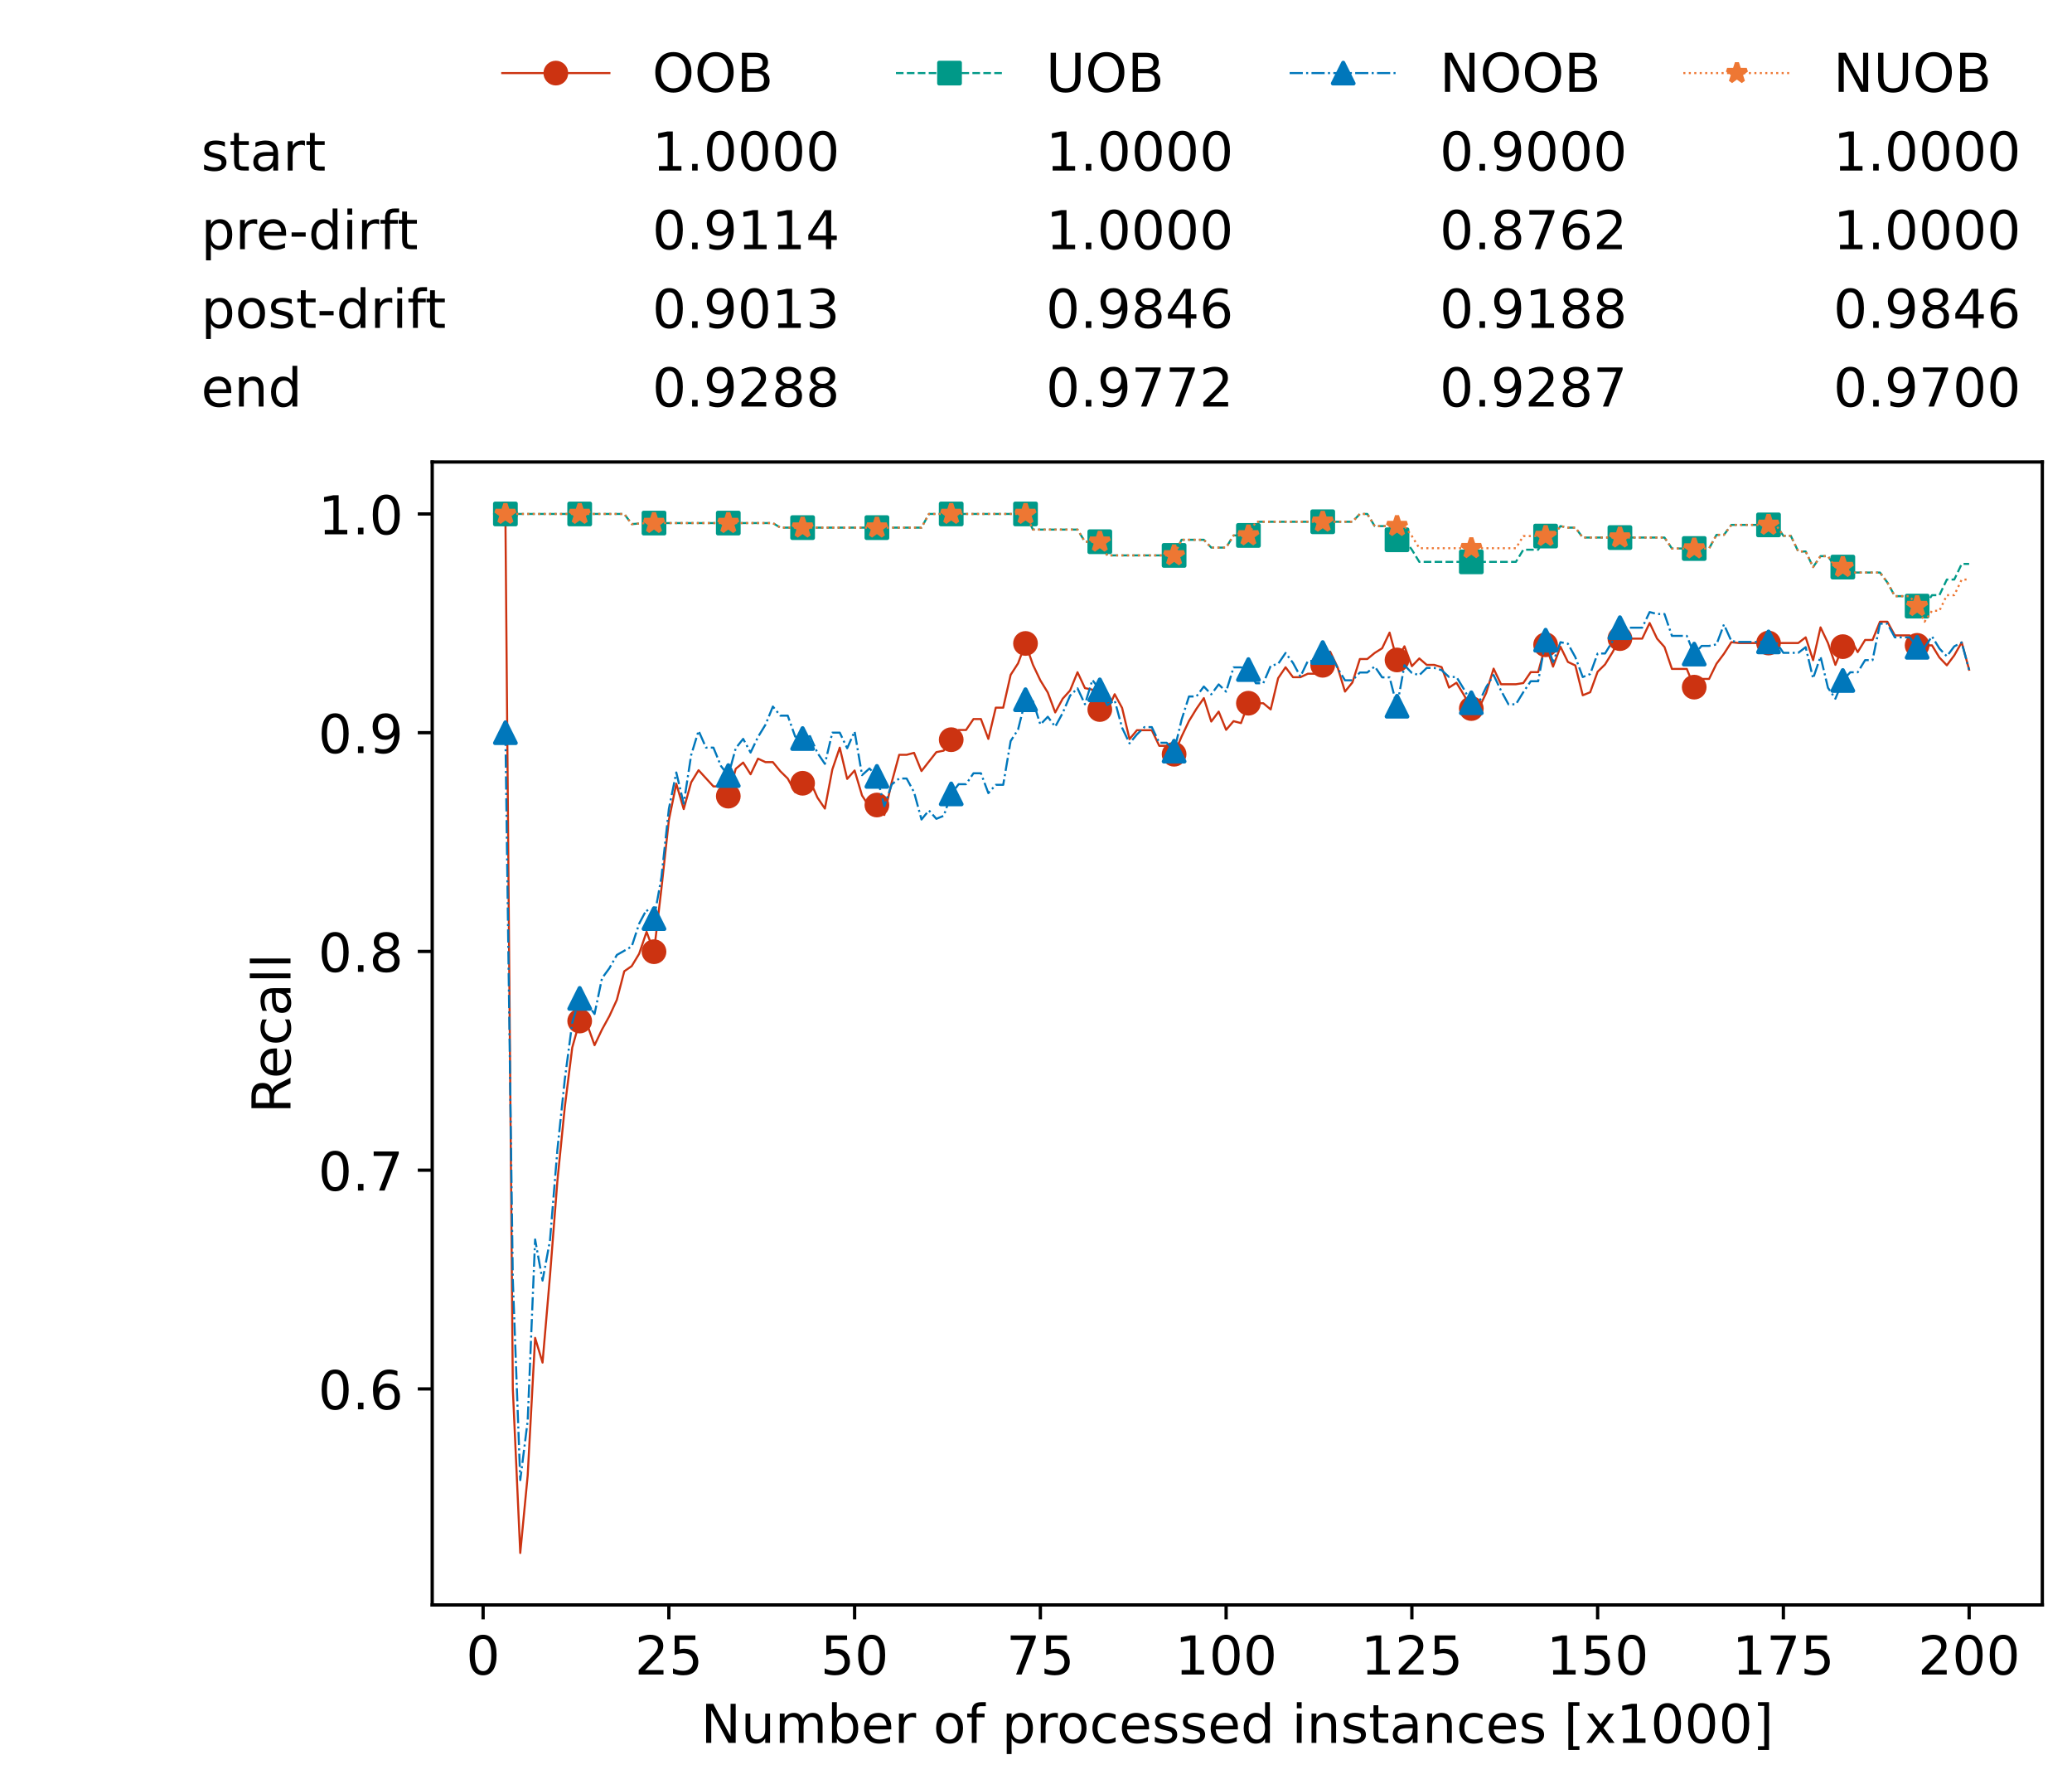 <?xml version="1.0" encoding="utf-8" standalone="no"?>
<!DOCTYPE svg PUBLIC "-//W3C//DTD SVG 1.1//EN"
  "http://www.w3.org/Graphics/SVG/1.1/DTD/svg11.dtd">
<!-- Created with matplotlib (https://matplotlib.org/) -->
<svg height="432.615pt" version="1.1" viewBox="0 0 502.65 432.615" width="502.65pt" xmlns="http://www.w3.org/2000/svg" xmlns:xlink="http://www.w3.org/1999/xlink">
 <defs>
  <style type="text/css">*{stroke-linecap:butt;stroke-linejoin:round;}</style>
 </defs>
 <g id="figure_1">
  <g id="patch_1">
   <path d="M 0 432.615 
L 502.65 432.615 
L 502.65 0 
L 0 0 
z
" style="fill:#ffffff;"/>
  </g>
  <g id="axes_1">
   <g id="patch_2">
    <path d="M 104.85 389.252 
L 495.45 389.252 
L 495.45 112.052 
L 104.85 112.052 
z
" style="fill:#ffffff;"/>
   </g>
   <g id="matplotlib.axis_1">
    <g id="xtick_1">
     <g id="line2d_1">
      <defs>
       <path d="M 0 0 
L 0 3.5 
" id="m14a826ec03" style="stroke:#000000;stroke-width:0.8;"/>
      </defs>
      <g>
       <use style="stroke:#000000;stroke-width:0.8;" x="117.197" xlink:href="#m14a826ec03" y="389.252"/>
      </g>
     </g>
     <g id="text_1">
      <!-- 0 -->
      <g transform="translate(113.061 406.13)scale(0.13 -0.13)">
       <defs>
        <path d="M 31.781 66.406 
Q 24.172 66.406 20.328 58.906 
Q 16.5 51.422 16.5 36.375 
Q 16.5 21.391 20.328 13.891 
Q 24.172 6.391 31.781 6.391 
Q 39.453 6.391 43.281 13.891 
Q 47.125 21.391 47.125 36.375 
Q 47.125 51.422 43.281 58.906 
Q 39.453 66.406 31.781 66.406 
z
M 31.781 74.219 
Q 44.047 74.219 50.516 64.516 
Q 56.984 54.828 56.984 36.375 
Q 56.984 17.969 50.516 8.266 
Q 44.047 -1.422 31.781 -1.422 
Q 19.531 -1.422 13.062 8.266 
Q 6.594 17.969 6.594 36.375 
Q 6.594 54.828 13.062 64.516 
Q 19.531 74.219 31.781 74.219 
z
" id="DejaVuSans-48"/>
       </defs>
       <use xlink:href="#DejaVuSans-48"/>
      </g>
     </g>
    </g>
    <g id="xtick_2">
     <g id="line2d_2">
      <g>
       <use style="stroke:#000000;stroke-width:0.8;" x="162.259" xlink:href="#m14a826ec03" y="389.252"/>
      </g>
     </g>
     <g id="text_2">
      <!-- 25 -->
      <g transform="translate(153.988 406.13)scale(0.13 -0.13)">
       <defs>
        <path d="M 19.188 8.297 
L 53.609 8.297 
L 53.609 0 
L 7.328 0 
L 7.328 8.297 
Q 12.938 14.109 22.625 23.891 
Q 32.328 33.688 34.812 36.531 
Q 39.547 41.844 41.422 45.531 
Q 43.312 49.219 43.312 52.781 
Q 43.312 58.594 39.234 62.25 
Q 35.156 65.922 28.609 65.922 
Q 23.969 65.922 18.812 64.312 
Q 13.672 62.703 7.812 59.422 
L 7.812 69.391 
Q 13.766 71.781 18.938 73 
Q 24.125 74.219 28.422 74.219 
Q 39.75 74.219 46.484 68.547 
Q 53.219 62.891 53.219 53.422 
Q 53.219 48.922 51.531 44.891 
Q 49.859 40.875 45.406 35.406 
Q 44.188 33.984 37.641 27.219 
Q 31.109 20.453 19.188 8.297 
z
" id="DejaVuSans-50"/>
        <path d="M 10.797 72.906 
L 49.516 72.906 
L 49.516 64.594 
L 19.828 64.594 
L 19.828 46.734 
Q 21.969 47.469 24.109 47.828 
Q 26.266 48.188 28.422 48.188 
Q 40.625 48.188 47.75 41.5 
Q 54.891 34.812 54.891 23.391 
Q 54.891 11.625 47.562 5.094 
Q 40.234 -1.422 26.906 -1.422 
Q 22.312 -1.422 17.547 -0.641 
Q 12.797 0.141 7.719 1.703 
L 7.719 11.625 
Q 12.109 9.234 16.797 8.062 
Q 21.484 6.891 26.703 6.891 
Q 35.156 6.891 40.078 11.328 
Q 45.016 15.766 45.016 23.391 
Q 45.016 31 40.078 35.438 
Q 35.156 39.891 26.703 39.891 
Q 22.75 39.891 18.812 39.016 
Q 14.891 38.141 10.797 36.281 
z
" id="DejaVuSans-53"/>
       </defs>
       <use xlink:href="#DejaVuSans-50"/>
       <use x="63.623" xlink:href="#DejaVuSans-53"/>
      </g>
     </g>
    </g>
    <g id="xtick_3">
     <g id="line2d_3">
      <g>
       <use style="stroke:#000000;stroke-width:0.8;" x="207.322" xlink:href="#m14a826ec03" y="389.252"/>
      </g>
     </g>
     <g id="text_3">
      <!-- 50 -->
      <g transform="translate(199.05 406.13)scale(0.13 -0.13)">
       <use xlink:href="#DejaVuSans-53"/>
       <use x="63.623" xlink:href="#DejaVuSans-48"/>
      </g>
     </g>
    </g>
    <g id="xtick_4">
     <g id="line2d_4">
      <g>
       <use style="stroke:#000000;stroke-width:0.8;" x="252.384" xlink:href="#m14a826ec03" y="389.252"/>
      </g>
     </g>
     <g id="text_4">
      <!-- 75 -->
      <g transform="translate(244.113 406.13)scale(0.13 -0.13)">
       <defs>
        <path d="M 8.203 72.906 
L 55.078 72.906 
L 55.078 68.703 
L 28.609 0 
L 18.312 0 
L 43.219 64.594 
L 8.203 64.594 
z
" id="DejaVuSans-55"/>
       </defs>
       <use xlink:href="#DejaVuSans-55"/>
       <use x="63.623" xlink:href="#DejaVuSans-53"/>
      </g>
     </g>
    </g>
    <g id="xtick_5">
     <g id="line2d_5">
      <g>
       <use style="stroke:#000000;stroke-width:0.8;" x="297.446" xlink:href="#m14a826ec03" y="389.252"/>
      </g>
     </g>
     <g id="text_5">
      <!-- 100 -->
      <g transform="translate(285.039 406.13)scale(0.13 -0.13)">
       <defs>
        <path d="M 12.406 8.297 
L 28.516 8.297 
L 28.516 63.922 
L 10.984 60.406 
L 10.984 69.391 
L 28.422 72.906 
L 38.281 72.906 
L 38.281 8.297 
L 54.391 8.297 
L 54.391 0 
L 12.406 0 
z
" id="DejaVuSans-49"/>
       </defs>
       <use xlink:href="#DejaVuSans-49"/>
       <use x="63.623" xlink:href="#DejaVuSans-48"/>
       <use x="127.246" xlink:href="#DejaVuSans-48"/>
      </g>
     </g>
    </g>
    <g id="xtick_6">
     <g id="line2d_6">
      <g>
       <use style="stroke:#000000;stroke-width:0.8;" x="342.509" xlink:href="#m14a826ec03" y="389.252"/>
      </g>
     </g>
     <g id="text_6">
      <!-- 125 -->
      <g transform="translate(330.102 406.13)scale(0.13 -0.13)">
       <use xlink:href="#DejaVuSans-49"/>
       <use x="63.623" xlink:href="#DejaVuSans-50"/>
       <use x="127.246" xlink:href="#DejaVuSans-53"/>
      </g>
     </g>
    </g>
    <g id="xtick_7">
     <g id="line2d_7">
      <g>
       <use style="stroke:#000000;stroke-width:0.8;" x="387.571" xlink:href="#m14a826ec03" y="389.252"/>
      </g>
     </g>
     <g id="text_7">
      <!-- 150 -->
      <g transform="translate(375.164 406.13)scale(0.13 -0.13)">
       <use xlink:href="#DejaVuSans-49"/>
       <use x="63.623" xlink:href="#DejaVuSans-53"/>
       <use x="127.246" xlink:href="#DejaVuSans-48"/>
      </g>
     </g>
    </g>
    <g id="xtick_8">
     <g id="line2d_8">
      <g>
       <use style="stroke:#000000;stroke-width:0.8;" x="432.633" xlink:href="#m14a826ec03" y="389.252"/>
      </g>
     </g>
     <g id="text_8">
      <!-- 175 -->
      <g transform="translate(420.226 406.13)scale(0.13 -0.13)">
       <use xlink:href="#DejaVuSans-49"/>
       <use x="63.623" xlink:href="#DejaVuSans-55"/>
       <use x="127.246" xlink:href="#DejaVuSans-53"/>
      </g>
     </g>
    </g>
    <g id="xtick_9">
     <g id="line2d_9">
      <g>
       <use style="stroke:#000000;stroke-width:0.8;" x="477.695" xlink:href="#m14a826ec03" y="389.252"/>
      </g>
     </g>
     <g id="text_9">
      <!-- 200 -->
      <g transform="translate(465.289 406.13)scale(0.13 -0.13)">
       <use xlink:href="#DejaVuSans-50"/>
       <use x="63.623" xlink:href="#DejaVuSans-48"/>
       <use x="127.246" xlink:href="#DejaVuSans-48"/>
      </g>
     </g>
    </g>
    <g id="text_10">
     <!-- Number of processed instances [x1000] -->
     <g transform="translate(170.025 422.711)scale(0.13 -0.13)">
      <defs>
       <path d="M 9.812 72.906 
L 23.094 72.906 
L 55.422 11.922 
L 55.422 72.906 
L 64.984 72.906 
L 64.984 0 
L 51.703 0 
L 19.391 60.984 
L 19.391 0 
L 9.812 0 
z
" id="DejaVuSans-78"/>
       <path d="M 8.5 21.578 
L 8.5 54.688 
L 17.484 54.688 
L 17.484 21.922 
Q 17.484 14.156 20.5 10.266 
Q 23.531 6.391 29.594 6.391 
Q 36.859 6.391 41.078 11.031 
Q 45.312 15.672 45.312 23.688 
L 45.312 54.688 
L 54.297 54.688 
L 54.297 0 
L 45.312 0 
L 45.312 8.406 
Q 42.047 3.422 37.719 1 
Q 33.406 -1.422 27.688 -1.422 
Q 18.266 -1.422 13.375 4.438 
Q 8.5 10.297 8.5 21.578 
z
M 31.109 56 
z
" id="DejaVuSans-117"/>
       <path d="M 52 44.188 
Q 55.375 50.25 60.062 53.125 
Q 64.75 56 71.094 56 
Q 79.641 56 84.281 50.016 
Q 88.922 44.047 88.922 33.016 
L 88.922 0 
L 79.891 0 
L 79.891 32.719 
Q 79.891 40.578 77.094 44.375 
Q 74.312 48.188 68.609 48.188 
Q 61.625 48.188 57.562 43.547 
Q 53.516 38.922 53.516 30.906 
L 53.516 0 
L 44.484 0 
L 44.484 32.719 
Q 44.484 40.625 41.703 44.406 
Q 38.922 48.188 33.109 48.188 
Q 26.219 48.188 22.156 43.531 
Q 18.109 38.875 18.109 30.906 
L 18.109 0 
L 9.078 0 
L 9.078 54.688 
L 18.109 54.688 
L 18.109 46.188 
Q 21.188 51.219 25.484 53.609 
Q 29.781 56 35.688 56 
Q 41.656 56 45.828 52.969 
Q 50 49.953 52 44.188 
z
" id="DejaVuSans-109"/>
       <path d="M 48.688 27.297 
Q 48.688 37.203 44.609 42.844 
Q 40.531 48.484 33.406 48.484 
Q 26.266 48.484 22.188 42.844 
Q 18.109 37.203 18.109 27.297 
Q 18.109 17.391 22.188 11.75 
Q 26.266 6.109 33.406 6.109 
Q 40.531 6.109 44.609 11.75 
Q 48.688 17.391 48.688 27.297 
z
M 18.109 46.391 
Q 20.953 51.266 25.266 53.625 
Q 29.594 56 35.594 56 
Q 45.562 56 51.781 48.094 
Q 58.016 40.188 58.016 27.297 
Q 58.016 14.406 51.781 6.484 
Q 45.562 -1.422 35.594 -1.422 
Q 29.594 -1.422 25.266 0.953 
Q 20.953 3.328 18.109 8.203 
L 18.109 0 
L 9.078 0 
L 9.078 75.984 
L 18.109 75.984 
z
" id="DejaVuSans-98"/>
       <path d="M 56.203 29.594 
L 56.203 25.203 
L 14.891 25.203 
Q 15.484 15.922 20.484 11.062 
Q 25.484 6.203 34.422 6.203 
Q 39.594 6.203 44.453 7.469 
Q 49.312 8.734 54.109 11.281 
L 54.109 2.781 
Q 49.266 0.734 44.188 -0.344 
Q 39.109 -1.422 33.891 -1.422 
Q 20.797 -1.422 13.156 6.188 
Q 5.516 13.812 5.516 26.812 
Q 5.516 40.234 12.766 48.109 
Q 20.016 56 32.328 56 
Q 43.359 56 49.781 48.891 
Q 56.203 41.797 56.203 29.594 
z
M 47.219 32.234 
Q 47.125 39.594 43.094 43.984 
Q 39.062 48.391 32.422 48.391 
Q 24.906 48.391 20.391 44.141 
Q 15.875 39.891 15.188 32.172 
z
" id="DejaVuSans-101"/>
       <path d="M 41.109 46.297 
Q 39.594 47.172 37.812 47.578 
Q 36.031 48 33.891 48 
Q 26.266 48 22.188 43.047 
Q 18.109 38.094 18.109 28.812 
L 18.109 0 
L 9.078 0 
L 9.078 54.688 
L 18.109 54.688 
L 18.109 46.188 
Q 20.953 51.172 25.484 53.578 
Q 30.031 56 36.531 56 
Q 37.453 56 38.578 55.875 
Q 39.703 55.766 41.062 55.516 
z
" id="DejaVuSans-114"/>
       <path id="DejaVuSans-32"/>
       <path d="M 30.609 48.391 
Q 23.391 48.391 19.188 42.75 
Q 14.984 37.109 14.984 27.297 
Q 14.984 17.484 19.156 11.844 
Q 23.344 6.203 30.609 6.203 
Q 37.797 6.203 41.984 11.859 
Q 46.188 17.531 46.188 27.297 
Q 46.188 37.016 41.984 42.703 
Q 37.797 48.391 30.609 48.391 
z
M 30.609 56 
Q 42.328 56 49.016 48.375 
Q 55.719 40.766 55.719 27.297 
Q 55.719 13.875 49.016 6.219 
Q 42.328 -1.422 30.609 -1.422 
Q 18.844 -1.422 12.172 6.219 
Q 5.516 13.875 5.516 27.297 
Q 5.516 40.766 12.172 48.375 
Q 18.844 56 30.609 56 
z
" id="DejaVuSans-111"/>
       <path d="M 37.109 75.984 
L 37.109 68.5 
L 28.516 68.5 
Q 23.688 68.5 21.797 66.547 
Q 19.922 64.594 19.922 59.516 
L 19.922 54.688 
L 34.719 54.688 
L 34.719 47.703 
L 19.922 47.703 
L 19.922 0 
L 10.891 0 
L 10.891 47.703 
L 2.297 47.703 
L 2.297 54.688 
L 10.891 54.688 
L 10.891 58.5 
Q 10.891 67.625 15.141 71.797 
Q 19.391 75.984 28.609 75.984 
z
" id="DejaVuSans-102"/>
       <path d="M 18.109 8.203 
L 18.109 -20.797 
L 9.078 -20.797 
L 9.078 54.688 
L 18.109 54.688 
L 18.109 46.391 
Q 20.953 51.266 25.266 53.625 
Q 29.594 56 35.594 56 
Q 45.562 56 51.781 48.094 
Q 58.016 40.188 58.016 27.297 
Q 58.016 14.406 51.781 6.484 
Q 45.562 -1.422 35.594 -1.422 
Q 29.594 -1.422 25.266 0.953 
Q 20.953 3.328 18.109 8.203 
z
M 48.688 27.297 
Q 48.688 37.203 44.609 42.844 
Q 40.531 48.484 33.406 48.484 
Q 26.266 48.484 22.188 42.844 
Q 18.109 37.203 18.109 27.297 
Q 18.109 17.391 22.188 11.75 
Q 26.266 6.109 33.406 6.109 
Q 40.531 6.109 44.609 11.75 
Q 48.688 17.391 48.688 27.297 
z
" id="DejaVuSans-112"/>
       <path d="M 48.781 52.594 
L 48.781 44.188 
Q 44.969 46.297 41.141 47.344 
Q 37.312 48.391 33.406 48.391 
Q 24.656 48.391 19.812 42.844 
Q 14.984 37.312 14.984 27.297 
Q 14.984 17.281 19.812 11.734 
Q 24.656 6.203 33.406 6.203 
Q 37.312 6.203 41.141 7.25 
Q 44.969 8.297 48.781 10.406 
L 48.781 2.094 
Q 45.016 0.344 40.984 -0.531 
Q 36.969 -1.422 32.422 -1.422 
Q 20.062 -1.422 12.781 6.344 
Q 5.516 14.109 5.516 27.297 
Q 5.516 40.672 12.859 48.328 
Q 20.219 56 33.016 56 
Q 37.156 56 41.109 55.141 
Q 45.062 54.297 48.781 52.594 
z
" id="DejaVuSans-99"/>
       <path d="M 44.281 53.078 
L 44.281 44.578 
Q 40.484 46.531 36.375 47.5 
Q 32.281 48.484 27.875 48.484 
Q 21.188 48.484 17.844 46.438 
Q 14.5 44.391 14.5 40.281 
Q 14.5 37.156 16.891 35.375 
Q 19.281 33.594 26.516 31.984 
L 29.594 31.297 
Q 39.156 29.25 43.188 25.516 
Q 47.219 21.781 47.219 15.094 
Q 47.219 7.469 41.188 3.016 
Q 35.156 -1.422 24.609 -1.422 
Q 20.219 -1.422 15.453 -0.562 
Q 10.688 0.297 5.422 2 
L 5.422 11.281 
Q 10.406 8.688 15.234 7.391 
Q 20.062 6.109 24.812 6.109 
Q 31.156 6.109 34.562 8.281 
Q 37.984 10.453 37.984 14.406 
Q 37.984 18.062 35.516 20.016 
Q 33.062 21.969 24.703 23.781 
L 21.578 24.516 
Q 13.234 26.266 9.516 29.906 
Q 5.812 33.547 5.812 39.891 
Q 5.812 47.609 11.281 51.797 
Q 16.75 56 26.812 56 
Q 31.781 56 36.172 55.266 
Q 40.578 54.547 44.281 53.078 
z
" id="DejaVuSans-115"/>
       <path d="M 45.406 46.391 
L 45.406 75.984 
L 54.391 75.984 
L 54.391 0 
L 45.406 0 
L 45.406 8.203 
Q 42.578 3.328 38.25 0.953 
Q 33.938 -1.422 27.875 -1.422 
Q 17.969 -1.422 11.734 6.484 
Q 5.516 14.406 5.516 27.297 
Q 5.516 40.188 11.734 48.094 
Q 17.969 56 27.875 56 
Q 33.938 56 38.25 53.625 
Q 42.578 51.266 45.406 46.391 
z
M 14.797 27.297 
Q 14.797 17.391 18.875 11.75 
Q 22.953 6.109 30.078 6.109 
Q 37.203 6.109 41.297 11.75 
Q 45.406 17.391 45.406 27.297 
Q 45.406 37.203 41.297 42.844 
Q 37.203 48.484 30.078 48.484 
Q 22.953 48.484 18.875 42.844 
Q 14.797 37.203 14.797 27.297 
z
" id="DejaVuSans-100"/>
       <path d="M 9.422 54.688 
L 18.406 54.688 
L 18.406 0 
L 9.422 0 
z
M 9.422 75.984 
L 18.406 75.984 
L 18.406 64.594 
L 9.422 64.594 
z
" id="DejaVuSans-105"/>
       <path d="M 54.891 33.016 
L 54.891 0 
L 45.906 0 
L 45.906 32.719 
Q 45.906 40.484 42.875 44.328 
Q 39.844 48.188 33.797 48.188 
Q 26.516 48.188 22.312 43.547 
Q 18.109 38.922 18.109 30.906 
L 18.109 0 
L 9.078 0 
L 9.078 54.688 
L 18.109 54.688 
L 18.109 46.188 
Q 21.344 51.125 25.703 53.562 
Q 30.078 56 35.797 56 
Q 45.219 56 50.047 50.172 
Q 54.891 44.344 54.891 33.016 
z
" id="DejaVuSans-110"/>
       <path d="M 18.312 70.219 
L 18.312 54.688 
L 36.812 54.688 
L 36.812 47.703 
L 18.312 47.703 
L 18.312 18.016 
Q 18.312 11.328 20.141 9.422 
Q 21.969 7.516 27.594 7.516 
L 36.812 7.516 
L 36.812 0 
L 27.594 0 
Q 17.188 0 13.234 3.875 
Q 9.281 7.766 9.281 18.016 
L 9.281 47.703 
L 2.688 47.703 
L 2.688 54.688 
L 9.281 54.688 
L 9.281 70.219 
z
" id="DejaVuSans-116"/>
       <path d="M 34.281 27.484 
Q 23.391 27.484 19.188 25 
Q 14.984 22.516 14.984 16.5 
Q 14.984 11.719 18.141 8.906 
Q 21.297 6.109 26.703 6.109 
Q 34.188 6.109 38.703 11.406 
Q 43.219 16.703 43.219 25.484 
L 43.219 27.484 
z
M 52.203 31.203 
L 52.203 0 
L 43.219 0 
L 43.219 8.297 
Q 40.141 3.328 35.547 0.953 
Q 30.953 -1.422 24.312 -1.422 
Q 15.922 -1.422 10.953 3.297 
Q 6 8.016 6 15.922 
Q 6 25.141 12.172 29.828 
Q 18.359 34.516 30.609 34.516 
L 43.219 34.516 
L 43.219 35.406 
Q 43.219 41.609 39.141 45 
Q 35.062 48.391 27.688 48.391 
Q 23 48.391 18.547 47.266 
Q 14.109 46.141 10.016 43.891 
L 10.016 52.203 
Q 14.938 54.109 19.578 55.047 
Q 24.219 56 28.609 56 
Q 40.484 56 46.344 49.844 
Q 52.203 43.703 52.203 31.203 
z
" id="DejaVuSans-97"/>
       <path d="M 8.594 75.984 
L 29.297 75.984 
L 29.297 69 
L 17.578 69 
L 17.578 -6.203 
L 29.297 -6.203 
L 29.297 -13.188 
L 8.594 -13.188 
z
" id="DejaVuSans-91"/>
       <path d="M 54.891 54.688 
L 35.109 28.078 
L 55.906 0 
L 45.312 0 
L 29.391 21.484 
L 13.484 0 
L 2.875 0 
L 24.125 28.609 
L 4.688 54.688 
L 15.281 54.688 
L 29.781 35.203 
L 44.281 54.688 
z
" id="DejaVuSans-120"/>
       <path d="M 30.422 75.984 
L 30.422 -13.188 
L 9.719 -13.188 
L 9.719 -6.203 
L 21.391 -6.203 
L 21.391 69 
L 9.719 69 
L 9.719 75.984 
z
" id="DejaVuSans-93"/>
      </defs>
      <use xlink:href="#DejaVuSans-78"/>
      <use x="74.805" xlink:href="#DejaVuSans-117"/>
      <use x="138.184" xlink:href="#DejaVuSans-109"/>
      <use x="235.596" xlink:href="#DejaVuSans-98"/>
      <use x="299.072" xlink:href="#DejaVuSans-101"/>
      <use x="360.596" xlink:href="#DejaVuSans-114"/>
      <use x="401.709" xlink:href="#DejaVuSans-32"/>
      <use x="433.496" xlink:href="#DejaVuSans-111"/>
      <use x="494.678" xlink:href="#DejaVuSans-102"/>
      <use x="529.883" xlink:href="#DejaVuSans-32"/>
      <use x="561.67" xlink:href="#DejaVuSans-112"/>
      <use x="625.146" xlink:href="#DejaVuSans-114"/>
      <use x="664.01" xlink:href="#DejaVuSans-111"/>
      <use x="725.191" xlink:href="#DejaVuSans-99"/>
      <use x="780.172" xlink:href="#DejaVuSans-101"/>
      <use x="841.695" xlink:href="#DejaVuSans-115"/>
      <use x="893.795" xlink:href="#DejaVuSans-115"/>
      <use x="945.895" xlink:href="#DejaVuSans-101"/>
      <use x="1007.418" xlink:href="#DejaVuSans-100"/>
      <use x="1070.895" xlink:href="#DejaVuSans-32"/>
      <use x="1102.682" xlink:href="#DejaVuSans-105"/>
      <use x="1130.465" xlink:href="#DejaVuSans-110"/>
      <use x="1193.844" xlink:href="#DejaVuSans-115"/>
      <use x="1245.943" xlink:href="#DejaVuSans-116"/>
      <use x="1285.152" xlink:href="#DejaVuSans-97"/>
      <use x="1346.432" xlink:href="#DejaVuSans-110"/>
      <use x="1409.811" xlink:href="#DejaVuSans-99"/>
      <use x="1464.791" xlink:href="#DejaVuSans-101"/>
      <use x="1526.314" xlink:href="#DejaVuSans-115"/>
      <use x="1578.414" xlink:href="#DejaVuSans-32"/>
      <use x="1610.201" xlink:href="#DejaVuSans-91"/>
      <use x="1649.215" xlink:href="#DejaVuSans-120"/>
      <use x="1708.395" xlink:href="#DejaVuSans-49"/>
      <use x="1772.018" xlink:href="#DejaVuSans-48"/>
      <use x="1835.641" xlink:href="#DejaVuSans-48"/>
      <use x="1899.264" xlink:href="#DejaVuSans-48"/>
      <use x="1962.887" xlink:href="#DejaVuSans-93"/>
     </g>
    </g>
   </g>
   <g id="matplotlib.axis_2">
    <g id="ytick_1">
     <g id="line2d_10">
      <defs>
       <path d="M 0 0 
L -3.5 0 
" id="m2b76f446ba" style="stroke:#000000;stroke-width:0.8;"/>
      </defs>
      <g>
       <use style="stroke:#000000;stroke-width:0.8;" x="104.85" xlink:href="#m2b76f446ba" y="336.862"/>
      </g>
     </g>
     <g id="text_11">
      <!-- 0.6 -->
      <g transform="translate(77.176 341.801)scale(0.13 -0.13)">
       <defs>
        <path d="M 10.688 12.406 
L 21 12.406 
L 21 0 
L 10.688 0 
z
" id="DejaVuSans-46"/>
        <path d="M 33.016 40.375 
Q 26.375 40.375 22.484 35.828 
Q 18.609 31.297 18.609 23.391 
Q 18.609 15.531 22.484 10.953 
Q 26.375 6.391 33.016 6.391 
Q 39.656 6.391 43.531 10.953 
Q 47.406 15.531 47.406 23.391 
Q 47.406 31.297 43.531 35.828 
Q 39.656 40.375 33.016 40.375 
z
M 52.594 71.297 
L 52.594 62.312 
Q 48.875 64.062 45.094 64.984 
Q 41.312 65.922 37.594 65.922 
Q 27.828 65.922 22.672 59.328 
Q 17.531 52.734 16.797 39.406 
Q 19.672 43.656 24.016 45.922 
Q 28.375 48.188 33.594 48.188 
Q 44.578 48.188 50.953 41.516 
Q 57.328 34.859 57.328 23.391 
Q 57.328 12.156 50.688 5.359 
Q 44.047 -1.422 33.016 -1.422 
Q 20.359 -1.422 13.672 8.266 
Q 6.984 17.969 6.984 36.375 
Q 6.984 53.656 15.188 63.938 
Q 23.391 74.219 37.203 74.219 
Q 40.922 74.219 44.703 73.484 
Q 48.484 72.75 52.594 71.297 
z
" id="DejaVuSans-54"/>
       </defs>
       <use xlink:href="#DejaVuSans-48"/>
       <use x="63.623" xlink:href="#DejaVuSans-46"/>
       <use x="95.41" xlink:href="#DejaVuSans-54"/>
      </g>
     </g>
    </g>
    <g id="ytick_2">
     <g id="line2d_11">
      <g>
       <use style="stroke:#000000;stroke-width:0.8;" x="104.85" xlink:href="#m2b76f446ba" y="283.81"/>
      </g>
     </g>
     <g id="text_12">
      <!-- 0.7 -->
      <g transform="translate(77.176 288.749)scale(0.13 -0.13)">
       <use xlink:href="#DejaVuSans-48"/>
       <use x="63.623" xlink:href="#DejaVuSans-46"/>
       <use x="95.41" xlink:href="#DejaVuSans-55"/>
      </g>
     </g>
    </g>
    <g id="ytick_3">
     <g id="line2d_12">
      <g>
       <use style="stroke:#000000;stroke-width:0.8;" x="104.85" xlink:href="#m2b76f446ba" y="230.757"/>
      </g>
     </g>
     <g id="text_13">
      <!-- 0.8 -->
      <g transform="translate(77.176 235.696)scale(0.13 -0.13)">
       <defs>
        <path d="M 31.781 34.625 
Q 24.75 34.625 20.719 30.859 
Q 16.703 27.094 16.703 20.516 
Q 16.703 13.922 20.719 10.156 
Q 24.75 6.391 31.781 6.391 
Q 38.812 6.391 42.859 10.172 
Q 46.922 13.969 46.922 20.516 
Q 46.922 27.094 42.891 30.859 
Q 38.875 34.625 31.781 34.625 
z
M 21.922 38.812 
Q 15.578 40.375 12.031 44.719 
Q 8.5 49.078 8.5 55.328 
Q 8.5 64.062 14.719 69.141 
Q 20.953 74.219 31.781 74.219 
Q 42.672 74.219 48.875 69.141 
Q 55.078 64.062 55.078 55.328 
Q 55.078 49.078 51.531 44.719 
Q 48 40.375 41.703 38.812 
Q 48.828 37.156 52.797 32.312 
Q 56.781 27.484 56.781 20.516 
Q 56.781 9.906 50.312 4.234 
Q 43.844 -1.422 31.781 -1.422 
Q 19.734 -1.422 13.25 4.234 
Q 6.781 9.906 6.781 20.516 
Q 6.781 27.484 10.781 32.312 
Q 14.797 37.156 21.922 38.812 
z
M 18.312 54.391 
Q 18.312 48.734 21.844 45.562 
Q 25.391 42.391 31.781 42.391 
Q 38.141 42.391 41.719 45.562 
Q 45.312 48.734 45.312 54.391 
Q 45.312 60.062 41.719 63.234 
Q 38.141 66.406 31.781 66.406 
Q 25.391 66.406 21.844 63.234 
Q 18.312 60.062 18.312 54.391 
z
" id="DejaVuSans-56"/>
       </defs>
       <use xlink:href="#DejaVuSans-48"/>
       <use x="63.623" xlink:href="#DejaVuSans-46"/>
       <use x="95.41" xlink:href="#DejaVuSans-56"/>
      </g>
     </g>
    </g>
    <g id="ytick_4">
     <g id="line2d_13">
      <g>
       <use style="stroke:#000000;stroke-width:0.8;" x="104.85" xlink:href="#m2b76f446ba" y="177.704"/>
      </g>
     </g>
     <g id="text_14">
      <!-- 0.9 -->
      <g transform="translate(77.176 182.643)scale(0.13 -0.13)">
       <defs>
        <path d="M 10.984 1.516 
L 10.984 10.5 
Q 14.703 8.734 18.5 7.812 
Q 22.312 6.891 25.984 6.891 
Q 35.75 6.891 40.891 13.453 
Q 46.047 20.016 46.781 33.406 
Q 43.953 29.203 39.594 26.953 
Q 35.25 24.703 29.984 24.703 
Q 19.047 24.703 12.672 31.312 
Q 6.297 37.938 6.297 49.422 
Q 6.297 60.641 12.938 67.422 
Q 19.578 74.219 30.609 74.219 
Q 43.266 74.219 49.922 64.516 
Q 56.594 54.828 56.594 36.375 
Q 56.594 19.141 48.406 8.859 
Q 40.234 -1.422 26.422 -1.422 
Q 22.703 -1.422 18.891 -0.688 
Q 15.094 0.047 10.984 1.516 
z
M 30.609 32.422 
Q 37.25 32.422 41.125 36.953 
Q 45.016 41.5 45.016 49.422 
Q 45.016 57.281 41.125 61.844 
Q 37.25 66.406 30.609 66.406 
Q 23.969 66.406 20.094 61.844 
Q 16.219 57.281 16.219 49.422 
Q 16.219 41.5 20.094 36.953 
Q 23.969 32.422 30.609 32.422 
z
" id="DejaVuSans-57"/>
       </defs>
       <use xlink:href="#DejaVuSans-48"/>
       <use x="63.623" xlink:href="#DejaVuSans-46"/>
       <use x="95.41" xlink:href="#DejaVuSans-57"/>
      </g>
     </g>
    </g>
    <g id="ytick_5">
     <g id="line2d_14">
      <g>
       <use style="stroke:#000000;stroke-width:0.8;" x="104.85" xlink:href="#m2b76f446ba" y="124.652"/>
      </g>
     </g>
     <g id="text_15">
      <!-- 1.0 -->
      <g transform="translate(77.176 129.591)scale(0.13 -0.13)">
       <use xlink:href="#DejaVuSans-49"/>
       <use x="63.623" xlink:href="#DejaVuSans-46"/>
       <use x="95.41" xlink:href="#DejaVuSans-48"/>
      </g>
     </g>
    </g>
    <g id="text_16">
     <!-- Recall -->
     <g transform="translate(70.472 270.044)rotate(-90)scale(0.13 -0.13)">
      <defs>
       <path d="M 44.391 34.188 
Q 47.562 33.109 50.562 29.594 
Q 53.562 26.078 56.594 19.922 
L 66.609 0 
L 56 0 
L 46.688 18.703 
Q 43.062 26.031 39.672 28.422 
Q 36.281 30.812 30.422 30.812 
L 19.672 30.812 
L 19.672 0 
L 9.812 0 
L 9.812 72.906 
L 32.078 72.906 
Q 44.578 72.906 50.734 67.672 
Q 56.891 62.453 56.891 51.906 
Q 56.891 45.016 53.688 40.469 
Q 50.484 35.938 44.391 34.188 
z
M 19.672 64.797 
L 19.672 38.922 
L 32.078 38.922 
Q 39.203 38.922 42.844 42.219 
Q 46.484 45.516 46.484 51.906 
Q 46.484 58.297 42.844 61.547 
Q 39.203 64.797 32.078 64.797 
z
" id="DejaVuSans-82"/>
       <path d="M 9.422 75.984 
L 18.406 75.984 
L 18.406 0 
L 9.422 0 
z
" id="DejaVuSans-108"/>
      </defs>
      <use xlink:href="#DejaVuSans-82"/>
      <use x="64.982" xlink:href="#DejaVuSans-101"/>
      <use x="126.506" xlink:href="#DejaVuSans-99"/>
      <use x="181.486" xlink:href="#DejaVuSans-97"/>
      <use x="242.766" xlink:href="#DejaVuSans-108"/>
      <use x="270.549" xlink:href="#DejaVuSans-108"/>
     </g>
    </g>
   </g>
   <g id="line2d_15"/>
   <g id="line2d_16"/>
   <g id="line2d_17"/>
   <g id="line2d_18"/>
   <g id="line2d_19"/>
   <g id="line2d_20">
    <path clip-path="url(#p5cd1cbc5d5)" d="M 122.605 124.652 
L 124.407 336.862 
L 126.21 376.652 
L 128.012 357.862 
L 129.815 324.483 
L 131.617 330.476 
L 133.419 309.494 
L 135.222 286.389 
L 137.024 268.418 
L 138.827 254.041 
L 140.629 247.637 
L 142.432 248.441 
L 144.234 253.494 
L 146.037 249.704 
L 147.839 246.42 
L 149.642 242.494 
L 151.444 235.562 
L 153.247 234.313 
L 155.049 231.333 
L 156.852 225.999 
L 158.654 230.822 
L 160.457 215.496 
L 162.259 198.917 
L 164.062 190.075 
L 165.864 196.233 
L 167.667 189.748 
L 169.469 186.801 
L 173.074 190.736 
L 174.877 190.736 
L 176.679 193.094 
L 178.482 186.463 
L 180.284 184.947 
L 182.087 187.789 
L 183.889 183.999 
L 185.692 184.842 
L 187.494 184.842 
L 189.297 187.052 
L 191.099 188.821 
L 192.902 192.136 
L 194.704 189.966 
L 196.507 189.377 
L 198.309 193.457 
L 200.112 196.11 
L 201.914 186.636 
L 203.717 181.331 
L 205.519 188.91 
L 207.322 186.87 
L 209.124 192.933 
L 210.927 195.725 
L 212.729 195.243 
L 214.532 197.654 
L 216.334 189.696 
L 218.137 183.065 
L 219.939 183.065 
L 221.742 182.591 
L 223.544 187.012 
L 227.149 182.421 
L 228.952 182.053 
L 230.754 179.4 
L 232.557 177.042 
L 234.359 177.042 
L 236.162 174.389 
L 237.964 174.389 
L 239.767 179.212 
L 241.569 171.633 
L 243.372 171.633 
L 245.174 163.676 
L 246.976 160.883 
L 248.779 156.06 
L 250.581 161.228 
L 252.384 165.017 
L 254.186 167.965 
L 255.989 172.788 
L 257.791 169.472 
L 259.594 167.462 
L 261.396 163.041 
L 263.199 166.895 
L 265.001 167.264 
L 266.804 172.087 
L 268.606 172.455 
L 270.409 168.374 
L 272.211 171.69 
L 274.014 179.269 
L 275.816 177.099 
L 279.421 177.099 
L 281.224 180.888 
L 283.026 180.888 
L 284.829 182.929 
L 286.631 178.666 
L 288.434 174.876 
L 290.236 171.929 
L 292.039 169.316 
L 293.841 175 
L 295.644 172.589 
L 297.446 177.01 
L 299.249 174.905 
L 301.051 175.378 
L 302.854 170.555 
L 306.459 170.555 
L 308.261 172.063 
L 310.064 164.484 
L 311.866 161.831 
L 313.669 164.243 
L 315.471 164.243 
L 317.274 163.4 
L 319.076 163.4 
L 320.879 161.36 
L 322.681 158.044 
L 324.484 161.834 
L 326.286 167.728 
L 328.089 165.518 
L 329.891 159.834 
L 331.694 159.834 
L 333.496 158.36 
L 335.299 157.223 
L 337.101 153.434 
L 338.904 160.065 
L 340.706 156.749 
L 342.509 161.572 
L 344.311 159.697 
L 346.114 161.257 
L 347.916 161.257 
L 349.719 161.793 
L 351.521 166.767 
L 353.324 165.588 
L 355.126 168.535 
L 356.928 171.851 
L 358.731 171.851 
L 360.533 168.061 
L 362.336 162.167 
L 364.138 165.956 
L 367.743 165.956 
L 369.546 165.661 
L 371.348 163.009 
L 373.151 163.009 
L 374.953 156.377 
L 376.756 161.683 
L 378.558 156.86 
L 380.361 160.544 
L 382.163 161.395 
L 383.966 168.629 
L 385.768 167.892 
L 387.571 162.919 
L 389.373 161.15 
L 391.176 158.203 
L 392.978 154.887 
L 398.386 154.887 
L 400.188 151.098 
L 401.991 154.887 
L 403.793 156.928 
L 405.596 162.233 
L 409.201 162.233 
L 411.003 166.654 
L 412.806 164.665 
L 414.608 164.665 
L 416.411 160.98 
L 418.213 158.569 
L 420.016 155.755 
L 421.818 155.956 
L 436.238 155.956 
L 438.041 154.578 
L 439.843 160.117 
L 441.646 152.159 
L 443.448 155.948 
L 445.251 161.254 
L 447.053 156.833 
L 448.856 154.843 
L 450.658 158.159 
L 452.461 155.212 
L 454.263 155.212 
L 456.066 150.791 
L 457.868 150.791 
L 459.671 154.106 
L 463.276 154.106 
L 465.078 156.518 
L 468.683 156.518 
L 470.485 159.465 
L 472.288 161.36 
L 474.09 158.948 
L 475.893 155.791 
L 477.695 162.422 
L 477.695 162.422 
" style="fill:none;stroke:#cc3311;stroke-linecap:square;stroke-width:0.5;"/>
    <defs>
     <path d="M 0 2.5 
C 0.663 2.5 1.299 2.237 1.768 1.768 
C 2.237 1.299 2.5 0.663 2.5 0 
C 2.5 -0.663 2.237 -1.299 1.768 -1.768 
C 1.299 -2.237 0.663 -2.5 0 -2.5 
C -0.663 -2.5 -1.299 -2.237 -1.768 -1.768 
C -2.237 -1.299 -2.5 -0.663 -2.5 0 
C -2.5 0.663 -2.237 1.299 -1.768 1.768 
C -1.299 2.237 -0.663 2.5 0 2.5 
z
" id="me062939507" style="stroke:#cc3311;"/>
    </defs>
    <g clip-path="url(#p5cd1cbc5d5)">
     <use style="fill:#cc3311;stroke:#cc3311;" x="122.605" xlink:href="#me062939507" y="124.652"/>
     <use style="fill:#cc3311;stroke:#cc3311;" x="140.629" xlink:href="#me062939507" y="247.637"/>
     <use style="fill:#cc3311;stroke:#cc3311;" x="158.654" xlink:href="#me062939507" y="230.822"/>
     <use style="fill:#cc3311;stroke:#cc3311;" x="176.679" xlink:href="#me062939507" y="193.094"/>
     <use style="fill:#cc3311;stroke:#cc3311;" x="194.704" xlink:href="#me062939507" y="189.966"/>
     <use style="fill:#cc3311;stroke:#cc3311;" x="212.729" xlink:href="#me062939507" y="195.243"/>
     <use style="fill:#cc3311;stroke:#cc3311;" x="230.754" xlink:href="#me062939507" y="179.4"/>
     <use style="fill:#cc3311;stroke:#cc3311;" x="248.779" xlink:href="#me062939507" y="156.06"/>
     <use style="fill:#cc3311;stroke:#cc3311;" x="266.804" xlink:href="#me062939507" y="172.087"/>
     <use style="fill:#cc3311;stroke:#cc3311;" x="284.829" xlink:href="#me062939507" y="182.929"/>
     <use style="fill:#cc3311;stroke:#cc3311;" x="302.854" xlink:href="#me062939507" y="170.555"/>
     <use style="fill:#cc3311;stroke:#cc3311;" x="320.879" xlink:href="#me062939507" y="161.36"/>
     <use style="fill:#cc3311;stroke:#cc3311;" x="338.904" xlink:href="#me062939507" y="160.065"/>
     <use style="fill:#cc3311;stroke:#cc3311;" x="356.928" xlink:href="#me062939507" y="171.851"/>
     <use style="fill:#cc3311;stroke:#cc3311;" x="374.953" xlink:href="#me062939507" y="156.377"/>
     <use style="fill:#cc3311;stroke:#cc3311;" x="392.978" xlink:href="#me062939507" y="154.887"/>
     <use style="fill:#cc3311;stroke:#cc3311;" x="411.003" xlink:href="#me062939507" y="166.654"/>
     <use style="fill:#cc3311;stroke:#cc3311;" x="429.028" xlink:href="#me062939507" y="155.956"/>
     <use style="fill:#cc3311;stroke:#cc3311;" x="447.053" xlink:href="#me062939507" y="156.833"/>
     <use style="fill:#cc3311;stroke:#cc3311;" x="465.078" xlink:href="#me062939507" y="156.518"/>
    </g>
   </g>
   <g id="line2d_21"/>
   <g id="line2d_22"/>
   <g id="line2d_23"/>
   <g id="line2d_24"/>
   <g id="line2d_25">
    <path clip-path="url(#p5cd1cbc5d5)" d="M 122.605 124.652 
L 151.444 124.652 
L 153.247 127.108 
L 156.852 126.862 
L 187.494 126.862 
L 189.297 127.968 
L 223.544 127.968 
L 225.347 124.652 
L 248.779 124.652 
L 250.581 128.441 
L 261.396 128.441 
L 263.199 131.389 
L 266.804 131.389 
L 268.606 134.704 
L 284.829 134.704 
L 286.631 130.915 
L 292.039 130.915 
L 293.841 132.81 
L 297.446 132.81 
L 299.249 129.862 
L 302.854 129.862 
L 304.656 126.547 
L 328.089 126.547 
L 329.891 124.652 
L 331.694 124.652 
L 333.496 127.599 
L 337.101 127.599 
L 338.904 130.915 
L 340.706 130.915 
L 342.509 133.326 
L 344.311 136.274 
L 367.743 136.274 
L 369.546 133.326 
L 373.151 133.326 
L 374.953 130.011 
L 376.756 130.011 
L 378.558 127.599 
L 380.361 127.968 
L 382.163 127.968 
L 383.966 130.379 
L 403.793 130.379 
L 405.596 133.032 
L 414.608 133.032 
L 416.411 129.716 
L 418.213 129.716 
L 420.016 127.304 
L 430.831 127.304 
L 432.633 129.957 
L 434.436 129.957 
L 436.238 133.747 
L 438.041 133.747 
L 439.843 137.536 
L 441.646 134.883 
L 443.448 134.883 
L 445.251 137.536 
L 447.053 137.536 
L 448.856 138.862 
L 456.066 138.862 
L 457.868 141.274 
L 459.671 144.59 
L 463.276 144.59 
L 465.078 147.001 
L 466.881 147.001 
L 468.683 144.348 
L 470.485 144.348 
L 472.288 140.559 
L 474.09 140.559 
L 475.893 136.77 
L 477.695 136.77 
L 477.695 136.77 
" style="fill:none;stroke:#009988;stroke-dasharray:1.85,0.8;stroke-dashoffset:0;stroke-width:0.5;"/>
    <defs>
     <path d="M -2.5 2.5 
L 2.5 2.5 
L 2.5 -2.5 
L -2.5 -2.5 
z
" id="md864c798b1" style="stroke:#009988;stroke-linejoin:miter;"/>
    </defs>
    <g clip-path="url(#p5cd1cbc5d5)">
     <use style="fill:#009988;stroke:#009988;stroke-linejoin:miter;" x="122.605" xlink:href="#md864c798b1" y="124.652"/>
     <use style="fill:#009988;stroke:#009988;stroke-linejoin:miter;" x="140.629" xlink:href="#md864c798b1" y="124.652"/>
     <use style="fill:#009988;stroke:#009988;stroke-linejoin:miter;" x="158.654" xlink:href="#md864c798b1" y="126.862"/>
     <use style="fill:#009988;stroke:#009988;stroke-linejoin:miter;" x="176.679" xlink:href="#md864c798b1" y="126.862"/>
     <use style="fill:#009988;stroke:#009988;stroke-linejoin:miter;" x="194.704" xlink:href="#md864c798b1" y="127.968"/>
     <use style="fill:#009988;stroke:#009988;stroke-linejoin:miter;" x="212.729" xlink:href="#md864c798b1" y="127.968"/>
     <use style="fill:#009988;stroke:#009988;stroke-linejoin:miter;" x="230.754" xlink:href="#md864c798b1" y="124.652"/>
     <use style="fill:#009988;stroke:#009988;stroke-linejoin:miter;" x="248.779" xlink:href="#md864c798b1" y="124.652"/>
     <use style="fill:#009988;stroke:#009988;stroke-linejoin:miter;" x="266.804" xlink:href="#md864c798b1" y="131.389"/>
     <use style="fill:#009988;stroke:#009988;stroke-linejoin:miter;" x="284.829" xlink:href="#md864c798b1" y="134.704"/>
     <use style="fill:#009988;stroke:#009988;stroke-linejoin:miter;" x="302.854" xlink:href="#md864c798b1" y="129.862"/>
     <use style="fill:#009988;stroke:#009988;stroke-linejoin:miter;" x="320.879" xlink:href="#md864c798b1" y="126.547"/>
     <use style="fill:#009988;stroke:#009988;stroke-linejoin:miter;" x="338.904" xlink:href="#md864c798b1" y="130.915"/>
     <use style="fill:#009988;stroke:#009988;stroke-linejoin:miter;" x="356.928" xlink:href="#md864c798b1" y="136.274"/>
     <use style="fill:#009988;stroke:#009988;stroke-linejoin:miter;" x="374.953" xlink:href="#md864c798b1" y="130.011"/>
     <use style="fill:#009988;stroke:#009988;stroke-linejoin:miter;" x="392.978" xlink:href="#md864c798b1" y="130.379"/>
     <use style="fill:#009988;stroke:#009988;stroke-linejoin:miter;" x="411.003" xlink:href="#md864c798b1" y="133.032"/>
     <use style="fill:#009988;stroke:#009988;stroke-linejoin:miter;" x="429.028" xlink:href="#md864c798b1" y="127.304"/>
     <use style="fill:#009988;stroke:#009988;stroke-linejoin:miter;" x="447.053" xlink:href="#md864c798b1" y="137.536"/>
     <use style="fill:#009988;stroke:#009988;stroke-linejoin:miter;" x="465.078" xlink:href="#md864c798b1" y="147.001"/>
    </g>
   </g>
   <g id="line2d_26"/>
   <g id="line2d_27"/>
   <g id="line2d_28"/>
   <g id="line2d_29"/>
   <g id="line2d_30">
    <path clip-path="url(#p5cd1cbc5d5)" d="M 122.605 177.704 
L 124.407 310.336 
L 126.21 358.968 
L 128.012 344.599 
L 129.815 300.61 
L 131.617 310.582 
L 133.419 300.862 
L 135.222 278.836 
L 137.024 261.704 
L 138.827 247.999 
L 140.629 242.145 
L 142.432 243.406 
L 144.234 245.931 
L 146.037 237.268 
L 147.839 234.813 
L 149.642 231.612 
L 153.247 229.552 
L 155.049 224.031 
L 156.852 220.623 
L 158.654 222.793 
L 160.457 212.772 
L 162.259 196.193 
L 164.062 187.351 
L 165.864 194.93 
L 167.667 183.14 
L 169.469 177.246 
L 171.272 181.327 
L 173.074 181.327 
L 174.877 185.748 
L 176.679 188.106 
L 178.482 181.474 
L 180.284 179.2 
L 182.087 182.516 
L 183.889 178.727 
L 185.692 175.779 
L 187.494 171.358 
L 189.297 173.569 
L 191.099 173.569 
L 192.902 178.64 
L 194.704 179.122 
L 196.507 178.533 
L 198.309 182.614 
L 200.112 185.266 
L 201.914 177.687 
L 203.717 177.687 
L 205.519 181.477 
L 207.322 177.396 
L 209.124 188.006 
L 210.927 186.378 
L 212.729 188.307 
L 214.532 195.541 
L 216.334 190.236 
L 218.137 188.815 
L 219.939 188.815 
L 221.742 192.131 
L 223.544 198.762 
L 225.347 196.552 
L 227.149 198.592 
L 228.952 197.855 
L 230.754 192.55 
L 232.557 190.192 
L 234.359 190.192 
L 236.162 187.54 
L 237.964 187.54 
L 239.767 192.363 
L 241.569 190.342 
L 243.372 190.342 
L 245.174 179.731 
L 246.976 176.939 
L 248.779 169.704 
L 250.581 170.049 
L 252.384 175.733 
L 254.186 173.838 
L 255.989 176.25 
L 257.791 172.934 
L 259.594 168.714 
L 261.396 166.946 
L 263.199 170.8 
L 265.001 164.905 
L 266.804 167.317 
L 268.606 171.001 
L 270.409 169.867 
L 272.211 176.499 
L 274.014 180.288 
L 275.816 178.118 
L 277.619 176.349 
L 279.421 176.349 
L 281.224 180.139 
L 283.026 180.139 
L 284.829 182.179 
L 286.631 174.6 
L 288.434 168.916 
L 290.236 168.916 
L 292.039 166.505 
L 293.841 168.399 
L 295.644 165.988 
L 297.446 167.756 
L 299.249 161.862 
L 301.051 161.862 
L 302.854 162.398 
L 304.656 165.713 
L 306.459 165.713 
L 308.261 161.493 
L 310.064 161.02 
L 311.866 158.367 
L 313.669 160.778 
L 315.471 164.094 
L 317.274 160.305 
L 319.076 160.305 
L 320.879 158.264 
L 322.681 158.264 
L 324.484 162.054 
L 326.286 165.001 
L 328.089 165.001 
L 329.891 163.106 
L 331.694 163.106 
L 333.496 161.633 
L 335.299 164.285 
L 337.101 164.285 
L 338.904 171.285 
L 340.706 161.338 
L 342.509 163.214 
L 344.311 163.749 
L 346.114 161.994 
L 347.916 161.994 
L 349.719 162.53 
L 351.521 164.188 
L 353.324 164.188 
L 355.126 167.135 
L 356.928 170.451 
L 358.731 170.451 
L 360.533 166.661 
L 362.336 163.714 
L 364.138 167.504 
L 365.941 170.819 
L 367.743 170.819 
L 369.546 167.872 
L 371.348 165.219 
L 373.151 165.219 
L 374.953 155.272 
L 376.756 160.577 
L 378.558 155.754 
L 380.361 156.123 
L 382.163 159.385 
L 383.966 164.208 
L 385.768 163.471 
L 387.571 158.498 
L 389.373 158.498 
L 391.176 155.55 
L 392.978 152.235 
L 398.386 152.235 
L 400.188 148.445 
L 401.991 148.919 
L 403.793 148.919 
L 405.596 154.224 
L 409.201 154.224 
L 411.003 158.645 
L 412.806 156.656 
L 414.608 156.656 
L 416.411 156.287 
L 418.213 151.464 
L 420.016 155.483 
L 421.818 155.684 
L 430.831 155.684 
L 432.633 158.337 
L 436.238 158.337 
L 438.041 156.959 
L 439.843 164.538 
L 441.646 159.233 
L 443.448 166.812 
L 445.251 169.464 
L 447.053 165.043 
L 448.856 163.054 
L 450.658 163.054 
L 452.461 160.106 
L 454.263 160.106 
L 456.066 151.264 
L 457.868 151.264 
L 459.671 154.58 
L 463.276 154.58 
L 465.078 156.992 
L 466.881 156.992 
L 468.683 154.339 
L 470.485 157.286 
L 472.288 159.181 
L 474.09 156.77 
L 475.893 155.822 
L 477.695 162.454 
L 477.695 162.454 
" style="fill:none;stroke:#0077bb;stroke-dasharray:3.2,0.8,0.5,0.8;stroke-dashoffset:0;stroke-width:0.5;"/>
    <defs>
     <path d="M 0 -2.5 
L -2.5 2.5 
L 2.5 2.5 
z
" id="mbfb5f1be7d" style="stroke:#0077bb;stroke-linejoin:miter;"/>
    </defs>
    <g clip-path="url(#p5cd1cbc5d5)">
     <use style="fill:#0077bb;stroke:#0077bb;stroke-linejoin:miter;" x="122.605" xlink:href="#mbfb5f1be7d" y="177.704"/>
     <use style="fill:#0077bb;stroke:#0077bb;stroke-linejoin:miter;" x="140.629" xlink:href="#mbfb5f1be7d" y="242.145"/>
     <use style="fill:#0077bb;stroke:#0077bb;stroke-linejoin:miter;" x="158.654" xlink:href="#mbfb5f1be7d" y="222.793"/>
     <use style="fill:#0077bb;stroke:#0077bb;stroke-linejoin:miter;" x="176.679" xlink:href="#mbfb5f1be7d" y="188.106"/>
     <use style="fill:#0077bb;stroke:#0077bb;stroke-linejoin:miter;" x="194.704" xlink:href="#mbfb5f1be7d" y="179.122"/>
     <use style="fill:#0077bb;stroke:#0077bb;stroke-linejoin:miter;" x="212.729" xlink:href="#mbfb5f1be7d" y="188.307"/>
     <use style="fill:#0077bb;stroke:#0077bb;stroke-linejoin:miter;" x="230.754" xlink:href="#mbfb5f1be7d" y="192.55"/>
     <use style="fill:#0077bb;stroke:#0077bb;stroke-linejoin:miter;" x="248.779" xlink:href="#mbfb5f1be7d" y="169.704"/>
     <use style="fill:#0077bb;stroke:#0077bb;stroke-linejoin:miter;" x="266.804" xlink:href="#mbfb5f1be7d" y="167.317"/>
     <use style="fill:#0077bb;stroke:#0077bb;stroke-linejoin:miter;" x="284.829" xlink:href="#mbfb5f1be7d" y="182.179"/>
     <use style="fill:#0077bb;stroke:#0077bb;stroke-linejoin:miter;" x="302.854" xlink:href="#mbfb5f1be7d" y="162.398"/>
     <use style="fill:#0077bb;stroke:#0077bb;stroke-linejoin:miter;" x="320.879" xlink:href="#mbfb5f1be7d" y="158.264"/>
     <use style="fill:#0077bb;stroke:#0077bb;stroke-linejoin:miter;" x="338.904" xlink:href="#mbfb5f1be7d" y="171.285"/>
     <use style="fill:#0077bb;stroke:#0077bb;stroke-linejoin:miter;" x="356.928" xlink:href="#mbfb5f1be7d" y="170.451"/>
     <use style="fill:#0077bb;stroke:#0077bb;stroke-linejoin:miter;" x="374.953" xlink:href="#mbfb5f1be7d" y="155.272"/>
     <use style="fill:#0077bb;stroke:#0077bb;stroke-linejoin:miter;" x="392.978" xlink:href="#mbfb5f1be7d" y="152.235"/>
     <use style="fill:#0077bb;stroke:#0077bb;stroke-linejoin:miter;" x="411.003" xlink:href="#mbfb5f1be7d" y="158.645"/>
     <use style="fill:#0077bb;stroke:#0077bb;stroke-linejoin:miter;" x="429.028" xlink:href="#mbfb5f1be7d" y="155.684"/>
     <use style="fill:#0077bb;stroke:#0077bb;stroke-linejoin:miter;" x="447.053" xlink:href="#mbfb5f1be7d" y="165.043"/>
     <use style="fill:#0077bb;stroke:#0077bb;stroke-linejoin:miter;" x="465.078" xlink:href="#mbfb5f1be7d" y="156.992"/>
    </g>
   </g>
   <g id="line2d_31"/>
   <g id="line2d_32"/>
   <g id="line2d_33"/>
   <g id="line2d_34"/>
   <g id="line2d_35">
    <path clip-path="url(#p5cd1cbc5d5)" d="M 122.605 124.652 
L 151.444 124.652 
L 153.247 127.108 
L 156.852 126.862 
L 187.494 126.862 
L 189.297 127.968 
L 223.544 127.968 
L 225.347 124.652 
L 248.779 124.652 
L 250.581 128.441 
L 261.396 128.441 
L 263.199 131.389 
L 266.804 131.389 
L 268.606 134.704 
L 284.829 134.704 
L 286.631 130.915 
L 292.039 130.915 
L 293.841 132.81 
L 297.446 132.81 
L 299.249 129.862 
L 302.854 129.862 
L 304.656 126.547 
L 328.089 126.547 
L 329.891 124.652 
L 331.694 124.652 
L 333.496 127.599 
L 340.706 127.599 
L 342.509 130.011 
L 344.311 132.958 
L 367.743 132.958 
L 369.546 130.011 
L 376.756 130.011 
L 378.558 127.599 
L 380.361 127.968 
L 382.163 127.968 
L 383.966 130.379 
L 403.793 130.379 
L 405.596 133.032 
L 414.608 133.032 
L 416.411 129.716 
L 418.213 129.716 
L 420.016 127.304 
L 430.831 127.304 
L 432.633 129.957 
L 434.436 129.957 
L 436.238 133.747 
L 438.041 133.747 
L 439.843 137.536 
L 441.646 134.883 
L 443.448 134.883 
L 445.251 137.536 
L 447.053 137.536 
L 448.856 138.862 
L 456.066 138.862 
L 457.868 141.274 
L 459.671 144.59 
L 463.276 144.59 
L 465.078 147.001 
L 466.881 150.791 
L 468.683 148.138 
L 470.485 148.138 
L 472.288 144.348 
L 474.09 144.348 
L 475.893 140.559 
L 477.695 140.559 
L 477.695 140.559 
" style="fill:none;stroke:#ee7733;stroke-dasharray:0.5,0.825;stroke-dashoffset:0;stroke-width:0.5;"/>
    <defs>
     <path d="M 0 -2.5 
L -0.561 -0.773 
L -2.378 -0.773 
L -0.908 0.295 
L -1.469 2.023 
L -0 0.955 
L 1.469 2.023 
L 0.908 0.295 
L 2.378 -0.773 
L 0.561 -0.773 
z
" id="me07687a2af" style="stroke:#ee7733;stroke-linejoin:bevel;"/>
    </defs>
    <g clip-path="url(#p5cd1cbc5d5)">
     <use style="fill:#ee7733;stroke:#ee7733;stroke-linejoin:bevel;" x="122.605" xlink:href="#me07687a2af" y="124.652"/>
     <use style="fill:#ee7733;stroke:#ee7733;stroke-linejoin:bevel;" x="140.629" xlink:href="#me07687a2af" y="124.652"/>
     <use style="fill:#ee7733;stroke:#ee7733;stroke-linejoin:bevel;" x="158.654" xlink:href="#me07687a2af" y="126.862"/>
     <use style="fill:#ee7733;stroke:#ee7733;stroke-linejoin:bevel;" x="176.679" xlink:href="#me07687a2af" y="126.862"/>
     <use style="fill:#ee7733;stroke:#ee7733;stroke-linejoin:bevel;" x="194.704" xlink:href="#me07687a2af" y="127.968"/>
     <use style="fill:#ee7733;stroke:#ee7733;stroke-linejoin:bevel;" x="212.729" xlink:href="#me07687a2af" y="127.968"/>
     <use style="fill:#ee7733;stroke:#ee7733;stroke-linejoin:bevel;" x="230.754" xlink:href="#me07687a2af" y="124.652"/>
     <use style="fill:#ee7733;stroke:#ee7733;stroke-linejoin:bevel;" x="248.779" xlink:href="#me07687a2af" y="124.652"/>
     <use style="fill:#ee7733;stroke:#ee7733;stroke-linejoin:bevel;" x="266.804" xlink:href="#me07687a2af" y="131.389"/>
     <use style="fill:#ee7733;stroke:#ee7733;stroke-linejoin:bevel;" x="284.829" xlink:href="#me07687a2af" y="134.704"/>
     <use style="fill:#ee7733;stroke:#ee7733;stroke-linejoin:bevel;" x="302.854" xlink:href="#me07687a2af" y="129.862"/>
     <use style="fill:#ee7733;stroke:#ee7733;stroke-linejoin:bevel;" x="320.879" xlink:href="#me07687a2af" y="126.547"/>
     <use style="fill:#ee7733;stroke:#ee7733;stroke-linejoin:bevel;" x="338.904" xlink:href="#me07687a2af" y="127.599"/>
     <use style="fill:#ee7733;stroke:#ee7733;stroke-linejoin:bevel;" x="356.928" xlink:href="#me07687a2af" y="132.958"/>
     <use style="fill:#ee7733;stroke:#ee7733;stroke-linejoin:bevel;" x="374.953" xlink:href="#me07687a2af" y="130.011"/>
     <use style="fill:#ee7733;stroke:#ee7733;stroke-linejoin:bevel;" x="392.978" xlink:href="#me07687a2af" y="130.379"/>
     <use style="fill:#ee7733;stroke:#ee7733;stroke-linejoin:bevel;" x="411.003" xlink:href="#me07687a2af" y="133.032"/>
     <use style="fill:#ee7733;stroke:#ee7733;stroke-linejoin:bevel;" x="429.028" xlink:href="#me07687a2af" y="127.304"/>
     <use style="fill:#ee7733;stroke:#ee7733;stroke-linejoin:bevel;" x="447.053" xlink:href="#me07687a2af" y="137.536"/>
     <use style="fill:#ee7733;stroke:#ee7733;stroke-linejoin:bevel;" x="465.078" xlink:href="#me07687a2af" y="147.001"/>
    </g>
   </g>
   <g id="line2d_36"/>
   <g id="line2d_37"/>
   <g id="line2d_38"/>
   <g id="line2d_39"/>
   <g id="patch_3">
    <path d="M 104.85 389.252 
L 104.85 112.052 
" style="fill:none;stroke:#000000;stroke-linecap:square;stroke-linejoin:miter;stroke-width:0.8;"/>
   </g>
   <g id="patch_4">
    <path d="M 495.45 389.252 
L 495.45 112.052 
" style="fill:none;stroke:#000000;stroke-linecap:square;stroke-linejoin:miter;stroke-width:0.8;"/>
   </g>
   <g id="patch_5">
    <path d="M 104.85 389.252 
L 495.45 389.252 
" style="fill:none;stroke:#000000;stroke-linecap:square;stroke-linejoin:miter;stroke-width:0.8;"/>
   </g>
   <g id="patch_6">
    <path d="M 104.85 112.052 
L 495.45 112.052 
" style="fill:none;stroke:#000000;stroke-linecap:square;stroke-linejoin:miter;stroke-width:0.8;"/>
   </g>
   <g id="legend_1">
    <g id="line2d_40"/>
    <g id="line2d_41"/>
    <g id="text_17">
     <!--   -->
     <g transform="translate(48.8 22.278)scale(0.13 -0.13)">
      <use xlink:href="#DejaVuSans-32"/>
     </g>
    </g>
    <g id="line2d_42"/>
    <g id="line2d_43"/>
    <g id="text_18">
     <!-- start -->
     <g transform="translate(48.8 41.36)scale(0.13 -0.13)">
      <use xlink:href="#DejaVuSans-115"/>
      <use x="52.1" xlink:href="#DejaVuSans-116"/>
      <use x="91.309" xlink:href="#DejaVuSans-97"/>
      <use x="152.588" xlink:href="#DejaVuSans-114"/>
      <use x="193.701" xlink:href="#DejaVuSans-116"/>
     </g>
    </g>
    <g id="line2d_44"/>
    <g id="line2d_45"/>
    <g id="text_19">
     <!-- pre-dirft -->
     <g transform="translate(48.8 60.441)scale(0.13 -0.13)">
      <defs>
       <path d="M 4.891 31.391 
L 31.203 31.391 
L 31.203 23.391 
L 4.891 23.391 
z
" id="DejaVuSans-45"/>
      </defs>
      <use xlink:href="#DejaVuSans-112"/>
      <use x="63.477" xlink:href="#DejaVuSans-114"/>
      <use x="102.34" xlink:href="#DejaVuSans-101"/>
      <use x="163.863" xlink:href="#DejaVuSans-45"/>
      <use x="199.947" xlink:href="#DejaVuSans-100"/>
      <use x="263.424" xlink:href="#DejaVuSans-105"/>
      <use x="291.207" xlink:href="#DejaVuSans-114"/>
      <use x="332.32" xlink:href="#DejaVuSans-102"/>
      <use x="365.775" xlink:href="#DejaVuSans-116"/>
     </g>
    </g>
    <g id="line2d_46"/>
    <g id="line2d_47"/>
    <g id="text_20">
     <!-- post-drift -->
     <g transform="translate(48.8 79.523)scale(0.13 -0.13)">
      <use xlink:href="#DejaVuSans-112"/>
      <use x="63.477" xlink:href="#DejaVuSans-111"/>
      <use x="124.658" xlink:href="#DejaVuSans-115"/>
      <use x="176.758" xlink:href="#DejaVuSans-116"/>
      <use x="215.967" xlink:href="#DejaVuSans-45"/>
      <use x="252.051" xlink:href="#DejaVuSans-100"/>
      <use x="315.527" xlink:href="#DejaVuSans-114"/>
      <use x="356.641" xlink:href="#DejaVuSans-105"/>
      <use x="384.424" xlink:href="#DejaVuSans-102"/>
      <use x="417.879" xlink:href="#DejaVuSans-116"/>
     </g>
    </g>
    <g id="line2d_48"/>
    <g id="line2d_49"/>
    <g id="text_21">
     <!-- end -->
     <g transform="translate(48.8 98.604)scale(0.13 -0.13)">
      <use xlink:href="#DejaVuSans-101"/>
      <use x="61.523" xlink:href="#DejaVuSans-110"/>
      <use x="124.902" xlink:href="#DejaVuSans-100"/>
     </g>
    </g>
    <g id="line2d_50">
     <path d="M 121.84 17.728 
L 147.84 17.728 
" style="fill:none;stroke:#cc3311;stroke-linecap:square;stroke-width:0.5;"/>
    </g>
    <g id="line2d_51">
     <g>
      <use style="fill:#cc3311;stroke:#cc3311;" x="134.84" xlink:href="#me062939507" y="17.728"/>
     </g>
    </g>
    <g id="text_22">
     <!-- OOB -->
     <g transform="translate(158.24 22.278)scale(0.13 -0.13)">
      <defs>
       <path d="M 39.406 66.219 
Q 28.656 66.219 22.328 58.203 
Q 16.016 50.203 16.016 36.375 
Q 16.016 22.609 22.328 14.594 
Q 28.656 6.594 39.406 6.594 
Q 50.141 6.594 56.422 14.594 
Q 62.703 22.609 62.703 36.375 
Q 62.703 50.203 56.422 58.203 
Q 50.141 66.219 39.406 66.219 
z
M 39.406 74.219 
Q 54.734 74.219 63.906 63.938 
Q 73.094 53.656 73.094 36.375 
Q 73.094 19.141 63.906 8.859 
Q 54.734 -1.422 39.406 -1.422 
Q 24.031 -1.422 14.812 8.828 
Q 5.609 19.094 5.609 36.375 
Q 5.609 53.656 14.812 63.938 
Q 24.031 74.219 39.406 74.219 
z
" id="DejaVuSans-79"/>
       <path d="M 19.672 34.812 
L 19.672 8.109 
L 35.5 8.109 
Q 43.453 8.109 47.281 11.406 
Q 51.125 14.703 51.125 21.484 
Q 51.125 28.328 47.281 31.562 
Q 43.453 34.812 35.5 34.812 
z
M 19.672 64.797 
L 19.672 42.828 
L 34.281 42.828 
Q 41.5 42.828 45.031 45.531 
Q 48.578 48.25 48.578 53.812 
Q 48.578 59.328 45.031 62.062 
Q 41.5 64.797 34.281 64.797 
z
M 9.812 72.906 
L 35.016 72.906 
Q 46.297 72.906 52.391 68.219 
Q 58.5 63.531 58.5 54.891 
Q 58.5 48.188 55.375 44.234 
Q 52.25 40.281 46.188 39.312 
Q 53.469 37.75 57.5 32.781 
Q 61.531 27.828 61.531 20.406 
Q 61.531 10.641 54.891 5.312 
Q 48.25 0 35.984 0 
L 9.812 0 
z
" id="DejaVuSans-66"/>
      </defs>
      <use xlink:href="#DejaVuSans-79"/>
      <use x="78.711" xlink:href="#DejaVuSans-79"/>
      <use x="157.422" xlink:href="#DejaVuSans-66"/>
     </g>
    </g>
    <g id="line2d_52"/>
    <g id="line2d_53"/>
    <g id="text_23">
     <!-- 1.0000 -->
     <g transform="translate(158.24 41.36)scale(0.13 -0.13)">
      <use xlink:href="#DejaVuSans-49"/>
      <use x="63.623" xlink:href="#DejaVuSans-46"/>
      <use x="95.41" xlink:href="#DejaVuSans-48"/>
      <use x="159.033" xlink:href="#DejaVuSans-48"/>
      <use x="222.656" xlink:href="#DejaVuSans-48"/>
      <use x="286.279" xlink:href="#DejaVuSans-48"/>
     </g>
    </g>
    <g id="line2d_54"/>
    <g id="line2d_55"/>
    <g id="text_24">
     <!-- 0.9114 -->
     <g transform="translate(158.24 60.441)scale(0.13 -0.13)">
      <defs>
       <path d="M 37.797 64.312 
L 12.891 25.391 
L 37.797 25.391 
z
M 35.203 72.906 
L 47.609 72.906 
L 47.609 25.391 
L 58.016 25.391 
L 58.016 17.188 
L 47.609 17.188 
L 47.609 0 
L 37.797 0 
L 37.797 17.188 
L 4.891 17.188 
L 4.891 26.703 
z
" id="DejaVuSans-52"/>
      </defs>
      <use xlink:href="#DejaVuSans-48"/>
      <use x="63.623" xlink:href="#DejaVuSans-46"/>
      <use x="95.41" xlink:href="#DejaVuSans-57"/>
      <use x="159.033" xlink:href="#DejaVuSans-49"/>
      <use x="222.656" xlink:href="#DejaVuSans-49"/>
      <use x="286.279" xlink:href="#DejaVuSans-52"/>
     </g>
    </g>
    <g id="line2d_56"/>
    <g id="line2d_57"/>
    <g id="text_25">
     <!-- 0.9013 -->
     <g transform="translate(158.24 79.523)scale(0.13 -0.13)">
      <defs>
       <path d="M 40.578 39.312 
Q 47.656 37.797 51.625 33 
Q 55.609 28.219 55.609 21.188 
Q 55.609 10.406 48.188 4.484 
Q 40.766 -1.422 27.094 -1.422 
Q 22.516 -1.422 17.656 -0.516 
Q 12.797 0.391 7.625 2.203 
L 7.625 11.719 
Q 11.719 9.328 16.594 8.109 
Q 21.484 6.891 26.812 6.891 
Q 36.078 6.891 40.938 10.547 
Q 45.797 14.203 45.797 21.188 
Q 45.797 27.641 41.281 31.266 
Q 36.766 34.906 28.719 34.906 
L 20.219 34.906 
L 20.219 43.016 
L 29.109 43.016 
Q 36.375 43.016 40.234 45.922 
Q 44.094 48.828 44.094 54.297 
Q 44.094 59.906 40.109 62.906 
Q 36.141 65.922 28.719 65.922 
Q 24.656 65.922 20.016 65.031 
Q 15.375 64.156 9.812 62.312 
L 9.812 71.094 
Q 15.438 72.656 20.344 73.438 
Q 25.25 74.219 29.594 74.219 
Q 40.828 74.219 47.359 69.109 
Q 53.906 64.016 53.906 55.328 
Q 53.906 49.266 50.438 45.094 
Q 46.969 40.922 40.578 39.312 
z
" id="DejaVuSans-51"/>
      </defs>
      <use xlink:href="#DejaVuSans-48"/>
      <use x="63.623" xlink:href="#DejaVuSans-46"/>
      <use x="95.41" xlink:href="#DejaVuSans-57"/>
      <use x="159.033" xlink:href="#DejaVuSans-48"/>
      <use x="222.656" xlink:href="#DejaVuSans-49"/>
      <use x="286.279" xlink:href="#DejaVuSans-51"/>
     </g>
    </g>
    <g id="line2d_58"/>
    <g id="line2d_59"/>
    <g id="text_26">
     <!-- 0.9288 -->
     <g transform="translate(158.24 98.604)scale(0.13 -0.13)">
      <use xlink:href="#DejaVuSans-48"/>
      <use x="63.623" xlink:href="#DejaVuSans-46"/>
      <use x="95.41" xlink:href="#DejaVuSans-57"/>
      <use x="159.033" xlink:href="#DejaVuSans-50"/>
      <use x="222.656" xlink:href="#DejaVuSans-56"/>
      <use x="286.279" xlink:href="#DejaVuSans-56"/>
     </g>
    </g>
    <g id="line2d_60">
     <path d="M 217.347 17.728 
L 243.347 17.728 
" style="fill:none;stroke:#009988;stroke-dasharray:1.85,0.8;stroke-dashoffset:0;stroke-width:0.5;"/>
    </g>
    <g id="line2d_61">
     <g>
      <use style="fill:#009988;stroke:#009988;stroke-linejoin:miter;" x="230.347" xlink:href="#md864c798b1" y="17.728"/>
     </g>
    </g>
    <g id="text_27">
     <!-- UOB -->
     <g transform="translate(253.747 22.278)scale(0.13 -0.13)">
      <defs>
       <path d="M 8.688 72.906 
L 18.609 72.906 
L 18.609 28.609 
Q 18.609 16.891 22.844 11.734 
Q 27.094 6.594 36.625 6.594 
Q 46.094 6.594 50.344 11.734 
Q 54.594 16.891 54.594 28.609 
L 54.594 72.906 
L 64.5 72.906 
L 64.5 27.391 
Q 64.5 13.141 57.438 5.859 
Q 50.391 -1.422 36.625 -1.422 
Q 22.797 -1.422 15.734 5.859 
Q 8.688 13.141 8.688 27.391 
z
" id="DejaVuSans-85"/>
      </defs>
      <use xlink:href="#DejaVuSans-85"/>
      <use x="73.193" xlink:href="#DejaVuSans-79"/>
      <use x="151.904" xlink:href="#DejaVuSans-66"/>
     </g>
    </g>
    <g id="line2d_62"/>
    <g id="line2d_63"/>
    <g id="text_28">
     <!-- 1.0000 -->
     <g transform="translate(253.747 41.36)scale(0.13 -0.13)">
      <use xlink:href="#DejaVuSans-49"/>
      <use x="63.623" xlink:href="#DejaVuSans-46"/>
      <use x="95.41" xlink:href="#DejaVuSans-48"/>
      <use x="159.033" xlink:href="#DejaVuSans-48"/>
      <use x="222.656" xlink:href="#DejaVuSans-48"/>
      <use x="286.279" xlink:href="#DejaVuSans-48"/>
     </g>
    </g>
    <g id="line2d_64"/>
    <g id="line2d_65"/>
    <g id="text_29">
     <!-- 1.0000 -->
     <g transform="translate(253.747 60.441)scale(0.13 -0.13)">
      <use xlink:href="#DejaVuSans-49"/>
      <use x="63.623" xlink:href="#DejaVuSans-46"/>
      <use x="95.41" xlink:href="#DejaVuSans-48"/>
      <use x="159.033" xlink:href="#DejaVuSans-48"/>
      <use x="222.656" xlink:href="#DejaVuSans-48"/>
      <use x="286.279" xlink:href="#DejaVuSans-48"/>
     </g>
    </g>
    <g id="line2d_66"/>
    <g id="line2d_67"/>
    <g id="text_30">
     <!-- 0.9846 -->
     <g transform="translate(253.747 79.523)scale(0.13 -0.13)">
      <use xlink:href="#DejaVuSans-48"/>
      <use x="63.623" xlink:href="#DejaVuSans-46"/>
      <use x="95.41" xlink:href="#DejaVuSans-57"/>
      <use x="159.033" xlink:href="#DejaVuSans-56"/>
      <use x="222.656" xlink:href="#DejaVuSans-52"/>
      <use x="286.279" xlink:href="#DejaVuSans-54"/>
     </g>
    </g>
    <g id="line2d_68"/>
    <g id="line2d_69"/>
    <g id="text_31">
     <!-- 0.9772 -->
     <g transform="translate(253.747 98.604)scale(0.13 -0.13)">
      <use xlink:href="#DejaVuSans-48"/>
      <use x="63.623" xlink:href="#DejaVuSans-46"/>
      <use x="95.41" xlink:href="#DejaVuSans-57"/>
      <use x="159.033" xlink:href="#DejaVuSans-55"/>
      <use x="222.656" xlink:href="#DejaVuSans-55"/>
      <use x="286.279" xlink:href="#DejaVuSans-50"/>
     </g>
    </g>
    <g id="line2d_70">
     <path d="M 312.855 17.728 
L 338.855 17.728 
" style="fill:none;stroke:#0077bb;stroke-dasharray:3.2,0.8,0.5,0.8;stroke-dashoffset:0;stroke-width:0.5;"/>
    </g>
    <g id="line2d_71">
     <g>
      <use style="fill:#0077bb;stroke:#0077bb;stroke-linejoin:miter;" x="325.855" xlink:href="#mbfb5f1be7d" y="17.728"/>
     </g>
    </g>
    <g id="text_32">
     <!-- NOOB -->
     <g transform="translate(349.255 22.278)scale(0.13 -0.13)">
      <use xlink:href="#DejaVuSans-78"/>
      <use x="74.805" xlink:href="#DejaVuSans-79"/>
      <use x="153.516" xlink:href="#DejaVuSans-79"/>
      <use x="232.227" xlink:href="#DejaVuSans-66"/>
     </g>
    </g>
    <g id="line2d_72"/>
    <g id="line2d_73"/>
    <g id="text_33">
     <!-- 0.9000 -->
     <g transform="translate(349.255 41.36)scale(0.13 -0.13)">
      <use xlink:href="#DejaVuSans-48"/>
      <use x="63.623" xlink:href="#DejaVuSans-46"/>
      <use x="95.41" xlink:href="#DejaVuSans-57"/>
      <use x="159.033" xlink:href="#DejaVuSans-48"/>
      <use x="222.656" xlink:href="#DejaVuSans-48"/>
      <use x="286.279" xlink:href="#DejaVuSans-48"/>
     </g>
    </g>
    <g id="line2d_74"/>
    <g id="line2d_75"/>
    <g id="text_34">
     <!-- 0.8762 -->
     <g transform="translate(349.255 60.441)scale(0.13 -0.13)">
      <use xlink:href="#DejaVuSans-48"/>
      <use x="63.623" xlink:href="#DejaVuSans-46"/>
      <use x="95.41" xlink:href="#DejaVuSans-56"/>
      <use x="159.033" xlink:href="#DejaVuSans-55"/>
      <use x="222.656" xlink:href="#DejaVuSans-54"/>
      <use x="286.279" xlink:href="#DejaVuSans-50"/>
     </g>
    </g>
    <g id="line2d_76"/>
    <g id="line2d_77"/>
    <g id="text_35">
     <!-- 0.9188 -->
     <g transform="translate(349.255 79.523)scale(0.13 -0.13)">
      <use xlink:href="#DejaVuSans-48"/>
      <use x="63.623" xlink:href="#DejaVuSans-46"/>
      <use x="95.41" xlink:href="#DejaVuSans-57"/>
      <use x="159.033" xlink:href="#DejaVuSans-49"/>
      <use x="222.656" xlink:href="#DejaVuSans-56"/>
      <use x="286.279" xlink:href="#DejaVuSans-56"/>
     </g>
    </g>
    <g id="line2d_78"/>
    <g id="line2d_79"/>
    <g id="text_36">
     <!-- 0.9287 -->
     <g transform="translate(349.255 98.604)scale(0.13 -0.13)">
      <use xlink:href="#DejaVuSans-48"/>
      <use x="63.623" xlink:href="#DejaVuSans-46"/>
      <use x="95.41" xlink:href="#DejaVuSans-57"/>
      <use x="159.033" xlink:href="#DejaVuSans-50"/>
      <use x="222.656" xlink:href="#DejaVuSans-56"/>
      <use x="286.279" xlink:href="#DejaVuSans-55"/>
     </g>
    </g>
    <g id="line2d_80">
     <path d="M 408.362 17.728 
L 434.362 17.728 
" style="fill:none;stroke:#ee7733;stroke-dasharray:0.5,0.825;stroke-dashoffset:0;stroke-width:0.5;"/>
    </g>
    <g id="line2d_81">
     <g>
      <use style="fill:#ee7733;stroke:#ee7733;stroke-linejoin:bevel;" x="421.362" xlink:href="#me07687a2af" y="17.728"/>
     </g>
    </g>
    <g id="text_37">
     <!-- NUOB -->
     <g transform="translate(444.762 22.278)scale(0.13 -0.13)">
      <use xlink:href="#DejaVuSans-78"/>
      <use x="74.805" xlink:href="#DejaVuSans-85"/>
      <use x="147.998" xlink:href="#DejaVuSans-79"/>
      <use x="226.709" xlink:href="#DejaVuSans-66"/>
     </g>
    </g>
    <g id="line2d_82"/>
    <g id="line2d_83"/>
    <g id="text_38">
     <!-- 1.0000 -->
     <g transform="translate(444.762 41.36)scale(0.13 -0.13)">
      <use xlink:href="#DejaVuSans-49"/>
      <use x="63.623" xlink:href="#DejaVuSans-46"/>
      <use x="95.41" xlink:href="#DejaVuSans-48"/>
      <use x="159.033" xlink:href="#DejaVuSans-48"/>
      <use x="222.656" xlink:href="#DejaVuSans-48"/>
      <use x="286.279" xlink:href="#DejaVuSans-48"/>
     </g>
    </g>
    <g id="line2d_84"/>
    <g id="line2d_85"/>
    <g id="text_39">
     <!-- 1.0000 -->
     <g transform="translate(444.762 60.441)scale(0.13 -0.13)">
      <use xlink:href="#DejaVuSans-49"/>
      <use x="63.623" xlink:href="#DejaVuSans-46"/>
      <use x="95.41" xlink:href="#DejaVuSans-48"/>
      <use x="159.033" xlink:href="#DejaVuSans-48"/>
      <use x="222.656" xlink:href="#DejaVuSans-48"/>
      <use x="286.279" xlink:href="#DejaVuSans-48"/>
     </g>
    </g>
    <g id="line2d_86"/>
    <g id="line2d_87"/>
    <g id="text_40">
     <!-- 0.9846 -->
     <g transform="translate(444.762 79.523)scale(0.13 -0.13)">
      <use xlink:href="#DejaVuSans-48"/>
      <use x="63.623" xlink:href="#DejaVuSans-46"/>
      <use x="95.41" xlink:href="#DejaVuSans-57"/>
      <use x="159.033" xlink:href="#DejaVuSans-56"/>
      <use x="222.656" xlink:href="#DejaVuSans-52"/>
      <use x="286.279" xlink:href="#DejaVuSans-54"/>
     </g>
    </g>
    <g id="line2d_88"/>
    <g id="line2d_89"/>
    <g id="text_41">
     <!-- 0.9700 -->
     <g transform="translate(444.762 98.604)scale(0.13 -0.13)">
      <use xlink:href="#DejaVuSans-48"/>
      <use x="63.623" xlink:href="#DejaVuSans-46"/>
      <use x="95.41" xlink:href="#DejaVuSans-57"/>
      <use x="159.033" xlink:href="#DejaVuSans-55"/>
      <use x="222.656" xlink:href="#DejaVuSans-48"/>
      <use x="286.279" xlink:href="#DejaVuSans-48"/>
     </g>
    </g>
   </g>
  </g>
 </g>
 <defs>
  <clipPath id="p5cd1cbc5d5">
   <rect height="277.2" width="390.6" x="104.85" y="112.052"/>
  </clipPath>
 </defs>
</svg>
